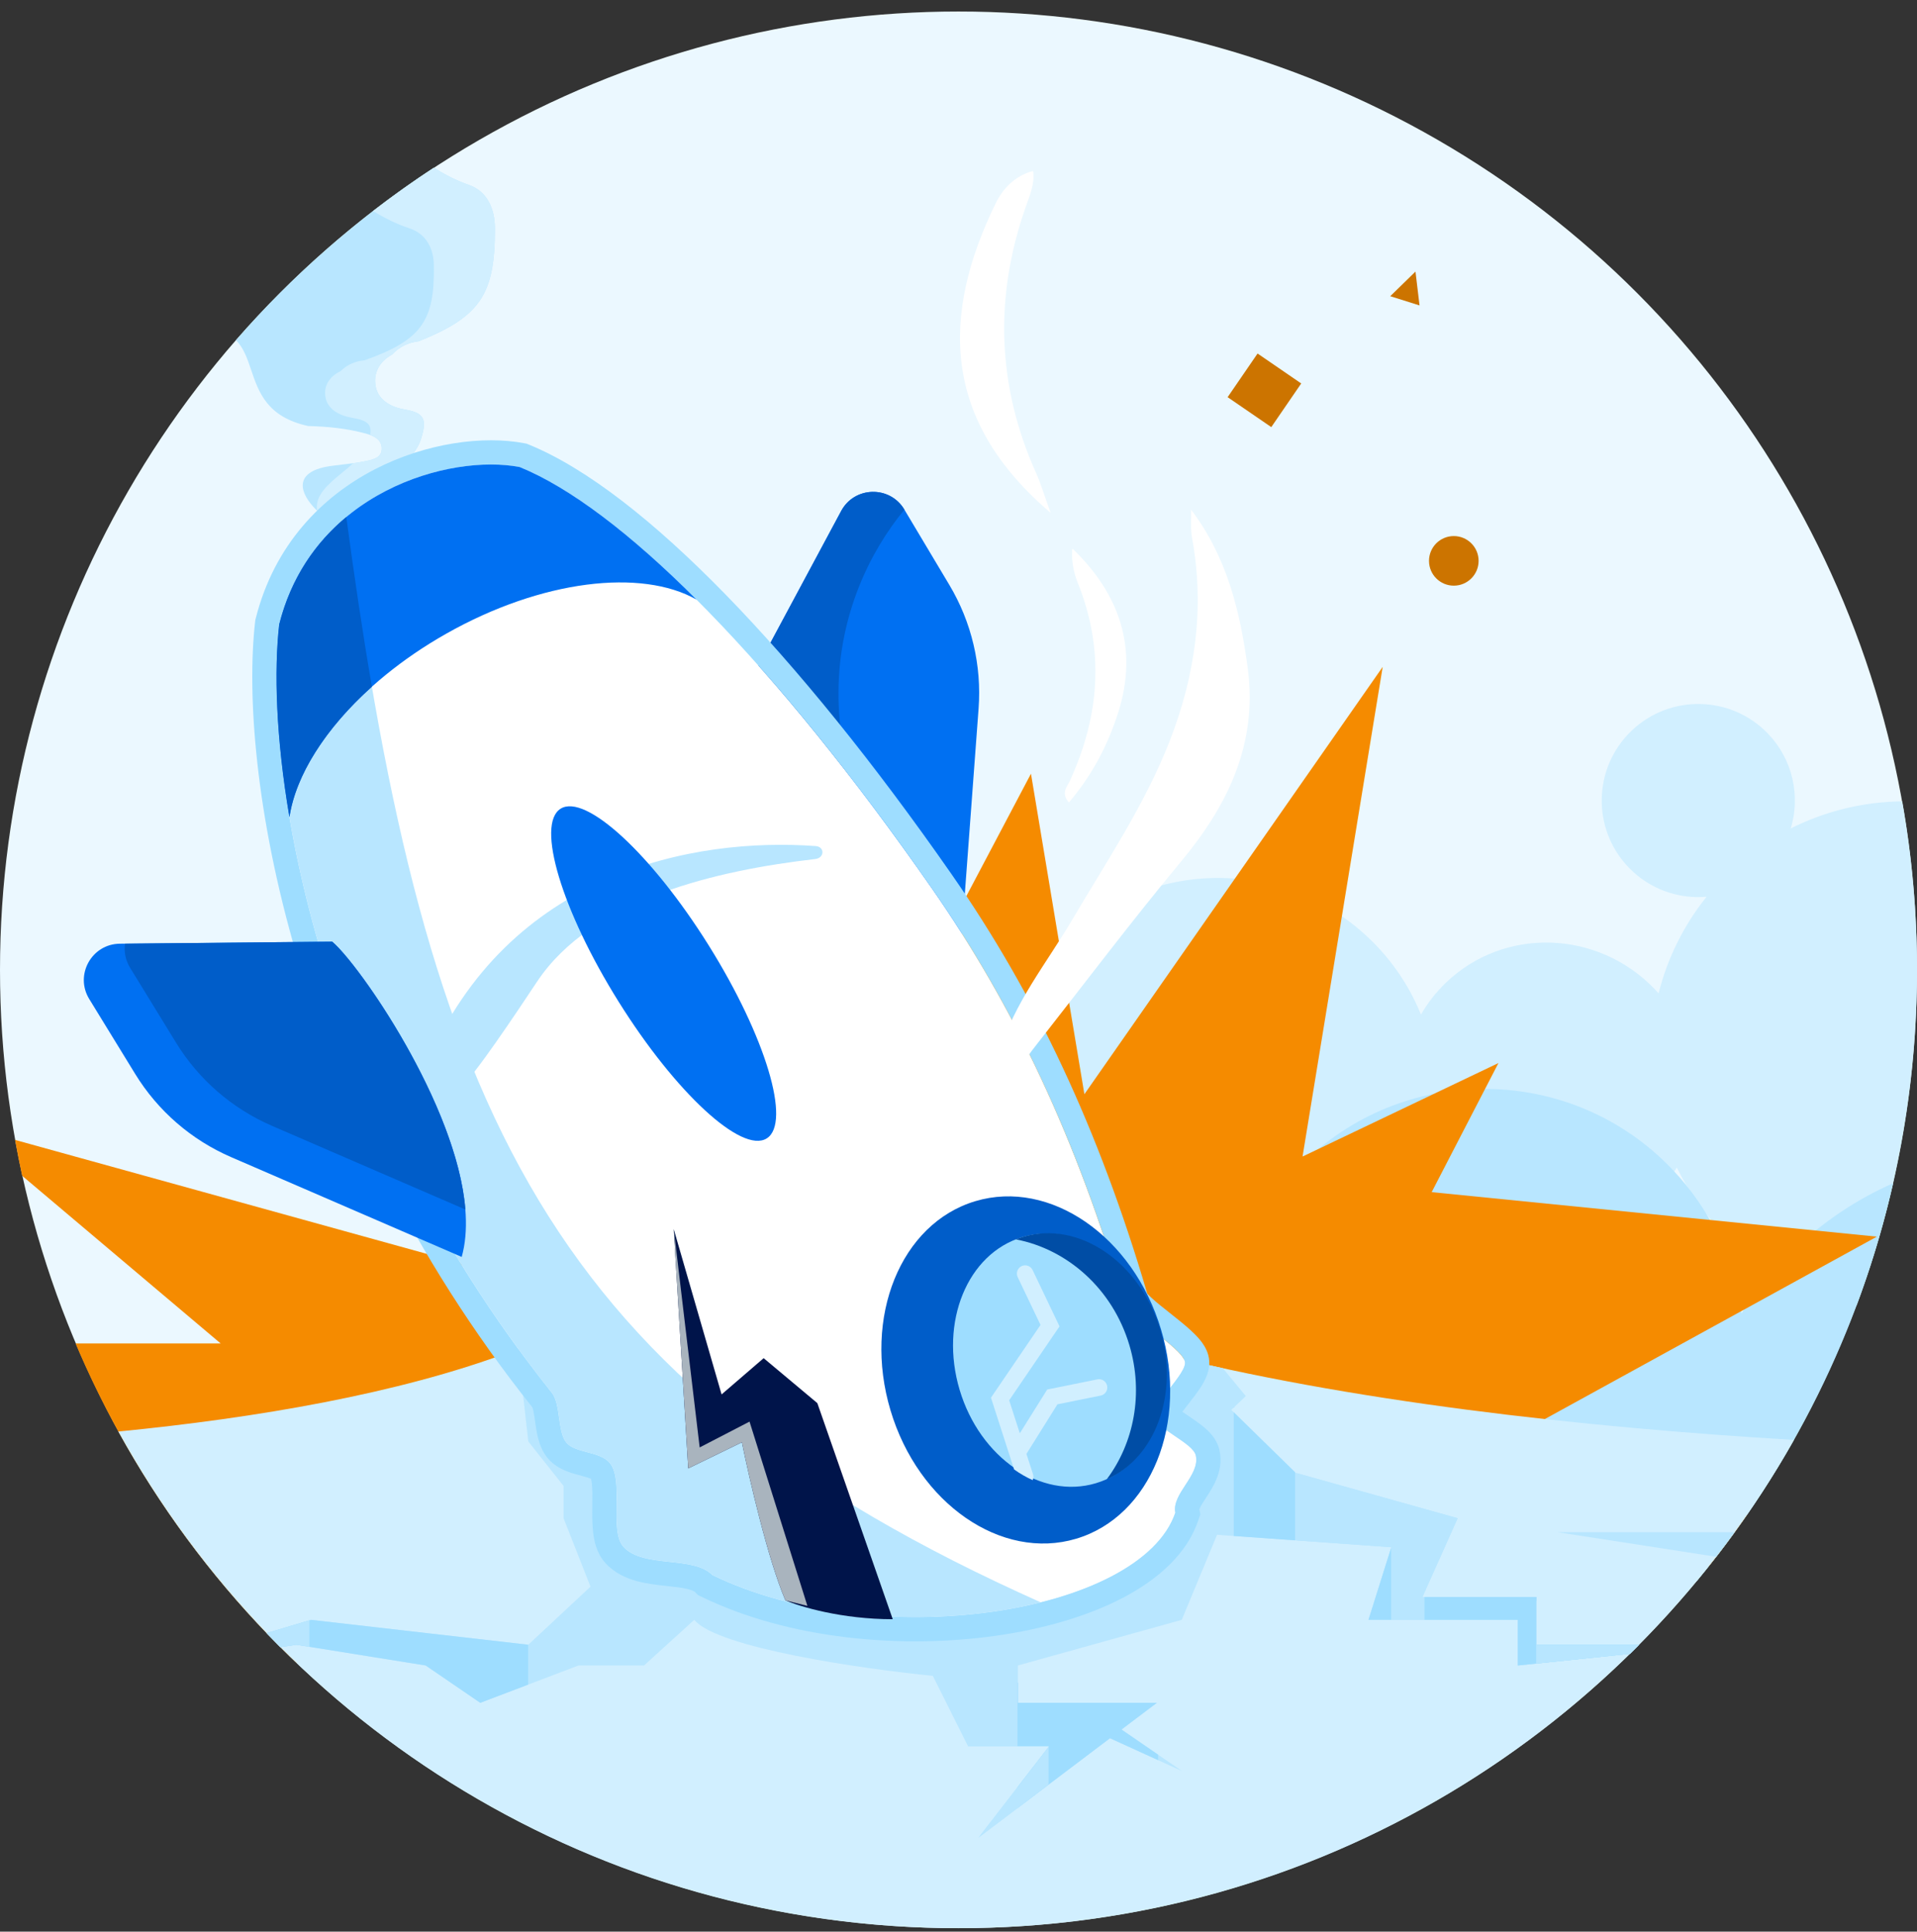 <svg width="128" height="129" viewBox="0 0 128 129" fill="none" xmlns="http://www.w3.org/2000/svg">
<rect x="0" y="0" width="128" height="129" fill="#333333" stroke="none"/>
<circle cx="64" cy="64.769" r="64" fill="#EBF8FF"/>
<path fill-rule="evenodd" clip-rule="evenodd" d="M123.974 87.162C126.577 80.193 128 72.647 128 64.77C128 60.93 127.662 57.169 127.014 53.516C124.461 53.545 121.911 54.146 119.573 55.325C120.221 53.169 119.72 50.736 118.05 48.996C115.583 46.427 111.5 46.344 108.931 48.811C106.362 51.278 106.278 55.36 108.745 57.929C110.149 59.391 112.075 60.048 113.949 59.889C112.395 61.827 111.326 64.032 110.746 66.336C110.662 66.242 110.576 66.148 110.487 66.056C106.676 62.086 100.436 61.892 96.551 65.622C95.879 66.267 95.322 66.987 94.879 67.757C94.202 66.082 93.2 64.504 91.872 63.121C86.288 57.305 77.046 57.117 71.23 62.701C65.414 68.285 65.226 77.527 70.81 83.343C76.394 89.159 85.636 89.347 91.452 83.763C93.192 82.092 94.428 80.094 95.157 77.959C95.515 78.524 95.935 79.062 96.418 79.565C100.229 83.535 106.469 83.729 110.354 79.999C110.994 79.384 111.53 78.702 111.963 77.972C112.716 79.507 113.716 80.953 114.963 82.253C117.486 84.88 120.65 86.52 123.974 87.162ZM27.752 56.556C22.529 61.571 22.36 69.871 27.375 75.095C32.39 80.318 40.69 80.487 45.913 75.472C51.137 70.457 51.306 62.157 46.291 56.933C41.276 51.71 32.976 51.541 27.752 56.556Z" fill="#D1EFFF"/>
<path fill-rule="evenodd" clip-rule="evenodd" d="M126.408 79.019C124.149 88.955 119.579 98.011 113.292 105.593C112.915 104.031 112.703 102.437 112.656 100.841C112.185 101.428 111.671 101.992 111.114 102.527C104.215 109.151 93.252 108.928 86.629 102.029C80.005 95.13 80.228 84.168 87.127 77.544C94.026 70.921 104.988 71.144 111.612 78.043C114.254 80.794 115.807 84.193 116.281 87.704C117.245 86.2 118.4 84.784 119.745 83.492C121.748 81.57 124.008 80.079 126.408 79.019Z" fill="#B8E6FF"/>
<path fill-rule="evenodd" clip-rule="evenodd" d="M1.004 76.126L30.787 84.37L43.867 117.07L19.795 111.052C13.53 105.066 8.477 97.82 5.045 89.721H14.734L1.481 78.524C1.307 77.73 1.148 76.931 1.004 76.126ZM114.111 104.585H63.191L57.542 73.074L68.839 51.67L72.406 73.074L92.324 44.535L86.973 77.236L100.053 70.993L95.594 79.614L125.321 82.586L98.269 97.45L116.656 101.158C115.845 102.33 114.996 103.472 114.111 104.585Z" fill="#F58B00"/>
<path fill-rule="evenodd" clip-rule="evenodd" d="M119.785 96.162C108.808 115.627 87.939 128.77 64 128.77C39.832 128.77 18.793 115.374 7.902 95.602C17.137 94.691 26.578 93.082 34.014 90.303C51.196 83.879 60.976 86.229 77.088 90.303C90.072 93.585 105.447 95.305 119.785 96.162Z" fill="#D1EFFF"/>
<path fill-rule="evenodd" clip-rule="evenodd" d="M17.802 109.062L20.766 108.177L35.274 109.84L39.429 105.961L37.629 101.39V99.233L35.274 96.264L34.577 90.094C36.913 89.239 39.111 88.548 41.209 88.002L74.115 89.555C75.083 89.796 76.073 90.046 77.088 90.302C78.578 90.679 80.099 91.035 81.647 91.372L83.185 93.233L82.216 94.155L86.51 98.359L97.332 101.39L94.977 106.654H102.595V109.84H109.439C109.237 110.043 109.034 110.245 108.83 110.446L101.349 111.225V108.177H91.375L92.899 103.329L81.263 102.498L78.908 108.177L67.965 111.225V113.718H77.246L74.884 115.503L78.908 118.268L74.115 116.084L65.333 122.722L70.043 116.627H64.64L62.285 111.917C57.622 111.456 47.907 110.061 46.355 108.177L43.003 111.225H38.629L32.067 113.718L28.422 111.225L19.794 109.84L18.721 110.001C18.411 109.691 18.105 109.378 17.802 109.062Z" fill="#B8E6FF"/>
<path fill-rule="evenodd" clip-rule="evenodd" d="M115.829 102.324C115.427 102.878 115.016 103.425 114.597 103.965L103.994 102.324H115.829Z" fill="#B8E6FF"/>
<path fill-rule="evenodd" clip-rule="evenodd" d="M109.438 109.84C109.237 110.044 109.034 110.246 108.829 110.446L101.349 111.226V108.178H91.375L92.899 103.33L86.552 102.876V98.371L97.331 101.39L94.977 106.654H102.595V109.84H109.438Z" fill="#B8E6FF"/>
<path fill-rule="evenodd" clip-rule="evenodd" d="M109.439 109.84C109.237 110.044 109.034 110.246 108.829 110.446L101.349 111.226V108.178H95.111V106.654H102.595V109.84H109.439Z" fill="#9EDDFF"/>
<path fill-rule="evenodd" clip-rule="evenodd" d="M109.439 109.84C109.237 110.043 109.034 110.245 108.829 110.446L102.572 111.098V106.902H102.596V109.84H109.439Z" fill="#B8E6FF"/>
<path fill-rule="evenodd" clip-rule="evenodd" d="M86.474 102.869L82.378 102.577V94.314L86.474 98.322V102.869ZM82.427 93.953H82.378V93.999L82.427 93.953Z" fill="#9EDDFF"/>
<path fill-rule="evenodd" clip-rule="evenodd" d="M17.802 109.063L20.766 108.178L35.264 109.839V112.504L32.067 113.719L28.421 111.225L19.794 109.84L18.721 110.001C18.411 109.691 18.105 109.378 17.802 109.063Z" fill="#9EDDFF"/>
<path fill-rule="evenodd" clip-rule="evenodd" d="M18.721 110.002L19.794 109.841L20.657 109.979V108.211L17.803 109.063C18.106 109.379 18.412 109.692 18.721 110.002Z" fill="#B8E6FF"/>
<path fill-rule="evenodd" clip-rule="evenodd" d="M67.938 119.352L70.044 116.627H67.938V112.375H67.966V113.718H77.247L74.885 115.503L77.329 117.182V117.548L74.116 116.084L67.938 120.754V119.352Z" fill="#9EDDFF"/>
<path fill-rule="evenodd" clip-rule="evenodd" d="M70.017 119.185V116.666L65.337 122.723L70.017 119.185ZM70.017 116.628H64.644L64.633 116.605H70.017V116.628Z" fill="#B8E6FF"/>
<path fill-rule="evenodd" clip-rule="evenodd" d="M92.885 108.177H91.376L92.872 103.414H92.885V108.177Z" fill="#9EDDFF"/>
<path fill-rule="evenodd" clip-rule="evenodd" d="M28.968 11.201C29.698 11.659 30.466 12.061 31.312 12.354C32.545 12.784 33.036 13.96 33.046 15.227C33.063 19.68 32.053 21.147 27.952 22.792C27.263 22.867 26.661 23.163 26.187 23.673C25.314 24.14 24.903 24.946 25.093 25.846C25.291 26.787 26.186 27.209 27.041 27.352C28.393 27.577 28.51 28.062 28.098 29.35C27.815 30.233 27.009 30.959 26.216 31.672C24.91 32.848 23.64 33.991 24.808 35.752L24.784 35.736C22.768 36.17 17.367 31.773 22.114 31.116C22.367 31.081 22.621 31.052 22.874 31.022C23.381 30.964 23.888 30.906 24.389 30.8C24.408 30.796 24.427 30.792 24.447 30.788C24.922 30.688 25.514 30.563 25.489 29.92C25.467 29.317 24.898 29.082 24.408 28.95C23.162 28.61 21.874 28.486 20.574 28.451C17.834 27.852 17.273 26.194 16.769 24.706C16.511 23.942 16.268 23.224 15.754 22.717C19.605 18.303 24.051 14.422 28.968 11.201Z" fill="#B8E6FF"/>
<path fill-rule="evenodd" clip-rule="evenodd" d="M28.968 11.2C29.699 11.658 30.467 12.061 31.313 12.354C32.546 12.783 33.037 13.96 33.047 15.227C33.064 19.68 32.054 21.147 27.953 22.791C27.264 22.867 26.662 23.163 26.188 23.672C25.315 24.14 24.904 24.945 25.094 25.846C25.292 26.786 26.187 27.209 27.042 27.352C28.394 27.576 28.511 28.062 28.099 29.35C27.816 30.233 27.01 30.958 26.218 31.672L26.218 31.672C24.911 32.848 23.641 33.991 24.809 35.752L24.785 35.735C23.86 35.935 22.221 35.116 21.178 34.108C20.998 33.092 21.913 32.337 22.849 31.565C23.099 31.358 23.351 31.15 23.584 30.936C23.854 30.899 24.123 30.856 24.39 30.8L24.448 30.788C24.924 30.687 25.515 30.562 25.49 29.92C25.472 29.44 25.109 29.193 24.714 29.046C24.834 28.375 24.564 28.077 23.563 27.913C22.774 27.784 21.945 27.416 21.754 26.617C21.57 25.852 21.939 25.174 22.739 24.787C23.17 24.36 23.722 24.116 24.356 24.059C28.117 22.708 29.032 21.475 28.97 17.702C28.949 16.628 28.484 15.626 27.343 15.249C26.459 14.959 25.666 14.552 24.909 14.091C26.222 13.076 27.576 12.112 28.968 11.2Z" fill="#D1EFFF"/>
<path d="M60.385 34.03L63.391 39.066C64.874 41.55 65.555 44.432 65.341 47.318L64.098 64.054C57.056 62.54 50.027 49.238 49.465 46.619L56.165 34.127C57.056 32.465 59.419 32.411 60.385 34.03Z" fill="#0070F2"/>
<path fill-rule="evenodd" clip-rule="evenodd" d="M60.388 34.035L60.385 34.03C59.419 32.411 57.056 32.465 56.165 34.127L49.465 46.619C50.018 49.194 56.821 62.096 63.743 63.968C52.096 50.783 55.826 39.572 60.388 34.035Z" fill="#005DC9"/>
<path d="M36.846 93.018C20.887 72.994 17.585 51.001 18.643 41.7C20.876 32.83 30.05 30.296 34.703 31.191C41.821 34.096 52.008 44.66 62.198 59.292C67.724 67.227 71.905 76.114 75.092 86.991C75.373 87.95 78.858 89.969 79.115 90.919C79.32 91.679 76.839 93.842 77.028 94.592C77.242 95.436 79.651 96.362 79.843 97.191C80.152 98.523 78.226 99.743 78.477 101.022C76.18 107.783 58.532 110.514 47.562 105.186C46.272 103.874 42.948 104.758 41.621 103.294C40.654 102.226 41.691 98.845 40.708 97.696C40.023 96.896 38.406 97.06 37.809 96.335C37.212 95.61 37.447 93.772 36.846 93.018Z" fill="white"/>
<path fill-rule="evenodd" clip-rule="evenodd" d="M17.047 41.41L17.035 41.517C15.927 51.252 19.357 73.647 35.548 93.987C35.556 94.008 35.574 94.057 35.595 94.142C35.643 94.336 35.678 94.573 35.726 94.914L35.731 94.948C35.773 95.247 35.828 95.64 35.92 96.009C36.012 96.378 36.182 96.906 36.559 97.364L37.809 96.335C37.51 95.973 37.42 95.332 37.329 94.688C37.238 94.043 37.146 93.395 36.846 93.018C20.887 72.994 17.585 51.001 18.643 41.7C20.876 32.83 30.05 30.296 34.703 31.191C41.821 34.096 52.008 44.66 62.197 59.292C67.724 67.227 71.905 76.114 75.092 86.991C75.232 87.469 76.168 88.211 77.103 88.952C78.045 89.697 78.986 90.443 79.115 90.919C79.218 91.302 78.64 92.04 78.065 92.775C77.498 93.499 76.934 94.22 77.028 94.592C77.135 95.014 77.791 95.457 78.445 95.898C79.097 96.338 79.747 96.777 79.843 97.191C80.001 97.871 79.576 98.521 79.156 99.165C78.753 99.784 78.354 100.396 78.477 101.022C76.18 107.783 58.532 110.514 47.562 105.186C46.936 104.55 45.831 104.43 44.708 104.309C43.516 104.179 42.304 104.048 41.621 103.294C41.139 102.763 41.154 101.658 41.17 100.54C41.186 99.413 41.201 98.273 40.708 97.696C40.358 97.288 39.764 97.13 39.188 96.978C38.637 96.832 38.101 96.69 37.809 96.335L36.559 97.364C36.953 97.843 37.449 98.096 37.813 98.243C38.146 98.377 38.504 98.471 38.754 98.537C38.773 98.543 38.792 98.547 38.81 98.552C39.107 98.631 39.284 98.682 39.421 98.74C39.436 98.746 39.449 98.752 39.461 98.757C39.477 98.813 39.501 98.916 39.521 99.088C39.563 99.462 39.56 99.917 39.552 100.503L39.551 100.564C39.544 101.085 39.535 101.727 39.6 102.31C39.663 102.875 39.823 103.721 40.421 104.381C41.039 105.063 41.822 105.397 42.496 105.583C43.16 105.767 43.868 105.845 44.43 105.907L44.482 105.912C45.074 105.977 45.517 106.025 45.895 106.116C46.28 106.21 46.391 106.304 46.408 106.321L46.604 106.52L46.855 106.642C52.699 109.481 60.196 110.135 66.5 109.24C69.663 108.791 72.616 107.94 74.97 106.709C77.292 105.494 79.245 103.795 80.01 101.542L80.149 101.133L80.082 100.791C80.087 100.776 80.095 100.756 80.106 100.73C80.183 100.557 80.309 100.361 80.538 100.01L80.55 99.992C80.742 99.696 81.024 99.264 81.22 98.791C81.43 98.283 81.599 97.598 81.42 96.825C81.241 96.055 80.664 95.543 80.397 95.317C80.073 95.044 79.685 94.782 79.384 94.579L79.349 94.555C79.197 94.453 79.064 94.363 78.947 94.281C79.063 94.127 79.198 93.954 79.352 93.757L79.371 93.732C79.638 93.391 79.972 92.965 80.222 92.565C80.35 92.36 80.496 92.099 80.6 91.81C80.693 91.551 80.829 91.059 80.677 90.496C80.556 90.048 80.303 89.701 80.135 89.495C79.945 89.262 79.724 89.043 79.513 88.848C79.099 88.468 78.589 88.063 78.138 87.707L78.117 87.69C77.634 87.307 77.214 86.974 76.896 86.682C76.754 86.552 76.659 86.454 76.602 86.388C73.377 75.431 69.139 66.426 63.526 58.367C58.395 50.999 53.245 44.626 48.458 39.714C43.703 34.836 39.188 31.273 35.315 29.692L35.166 29.631L35.009 29.601C32.289 29.078 28.465 29.566 25.022 31.345C21.528 33.152 18.322 36.347 17.074 41.305L17.047 41.41ZM76.553 86.326C76.553 86.326 76.555 86.33 76.561 86.338C76.556 86.33 76.553 86.326 76.553 86.326ZM78.453 93.885C78.453 93.885 78.456 93.89 78.465 93.899C78.458 93.89 78.454 93.885 78.453 93.885Z" fill="#9EDDFF"/>
<path d="M28.48 71.069C33.932 58.232 46.337 55.909 54.462 56.503C55.084 56.549 55.057 57.296 54.438 57.368C47.909 58.124 39.554 60.003 35.856 65.564C34.438 67.697 31.642 71.899 30.644 72.758C28.502 74.601 28.887 71.283 28.48 71.069Z" fill="#B8E6FF"/>
<path fill-rule="evenodd" clip-rule="evenodd" d="M69.498 107.011C36.623 92.312 28.433 74.288 23.123 34.527C21.098 36.208 19.435 38.556 18.643 41.7C17.585 51.001 20.887 72.994 36.846 93.018C37.146 93.395 37.238 94.043 37.329 94.688C37.42 95.332 37.511 95.973 37.809 96.335C38.101 96.69 38.637 96.832 39.188 96.978C39.764 97.13 40.358 97.288 40.708 97.696C41.202 98.273 41.186 99.413 41.17 100.54C41.155 101.658 41.139 102.763 41.621 103.294C42.304 104.048 43.517 104.179 44.708 104.308C45.831 104.43 46.936 104.55 47.562 105.186C54.057 108.34 62.893 108.67 69.498 107.011Z" fill="#B8E6FF"/>
<path d="M46.508 40.043C42.834 37.953 36.156 38.722 29.802 42.316C23.888 45.661 19.927 50.509 19.326 54.571C18.42 49.245 18.293 44.778 18.643 41.7C20.876 32.83 30.05 30.296 34.703 31.191C38.062 32.562 42.105 35.638 46.508 40.043Z" fill="#0070F2"/>
<path fill-rule="evenodd" clip-rule="evenodd" d="M24.831 45.861C24.218 42.29 23.656 38.519 23.123 34.528C21.098 36.209 19.435 38.557 18.643 41.701C18.293 44.779 18.42 49.246 19.326 54.572C19.737 51.792 21.723 48.644 24.831 45.861Z" fill="#005DC9"/>
<ellipse cx="3.547" cy="12.983" rx="3.547" ry="12.983" transform="matrix(0.848 -0.53 -0.53 -0.848 48.187 77.906)" fill="#0070F2"/>
<ellipse cx="9.429" cy="11.766" rx="9.429" ry="11.766" transform="matrix(0.958 -0.286 -0.286 -0.958 62.824 105.457)" fill="#005DC9"/>
<ellipse cx="6.931" cy="8.578" rx="6.931" ry="8.578" transform="matrix(0.958 -0.286 -0.286 -0.958 66.529 101.037)" fill="#9EDDFF"/>
<path fill-rule="evenodd" clip-rule="evenodd" d="M68.953 98.848C69.007 98.728 69.019 98.588 68.975 98.452L68.537 97.093L70.607 93.783L73.494 93.2C73.793 93.139 73.986 92.848 73.925 92.55C73.865 92.251 73.574 92.058 73.275 92.118L69.923 92.796L68.094 95.72L67.383 93.516L70.745 88.579L68.948 84.816C68.817 84.541 68.487 84.425 68.213 84.556C67.938 84.687 67.821 85.016 67.953 85.291L69.476 88.482L66.168 93.341L67.713 98.133C68.112 98.418 68.528 98.657 68.953 98.848Z" fill="#D1EFFF"/>
<path fill-rule="evenodd" clip-rule="evenodd" d="M67.833 82.769C71.267 83.427 74.285 86.065 75.407 89.824C76.375 93.064 75.708 96.379 73.899 98.791C77.153 97.362 78.746 93.074 77.475 88.817C76.12 84.278 72.021 81.494 68.321 82.599C68.154 82.648 67.992 82.705 67.833 82.769Z" fill="#004DA5"/>
<path d="M5.958 66.717L9.024 71.716C10.536 74.184 12.773 76.124 15.429 77.274L30.829 83.941C32.757 77 24.236 64.601 22.178 62.887L8.003 63.023C6.118 63.042 4.973 65.109 5.958 66.717Z" fill="#0070F2"/>
<path fill-rule="evenodd" clip-rule="evenodd" d="M31.073 80.775C30.514 73.761 23.95 64.363 22.178 62.888L8.349 63.021C8.272 63.548 8.369 64.111 8.685 64.626L11.75 69.626C13.263 72.093 15.5 74.034 18.155 75.184L31.073 80.775Z" fill="#005DC9"/>
<path d="M68.233 71.691C67.621 71.346 67.118 70.875 66.726 70.295C67.699 66.983 69.881 64.331 71.591 61.427C73.883 57.535 76.409 53.784 78.073 49.562C79.799 45.153 80.459 40.633 79.595 35.924C79.485 35.312 79.548 34.669 79.532 34.041C81.918 37.18 82.813 40.837 83.315 44.65C83.974 49.688 81.996 53.753 78.873 57.52C75.562 61.506 72.439 65.649 69.237 69.73C68.782 70.326 68.264 70.891 68.248 71.707L68.233 71.691Z" fill="white"/>
<path d="M68.986 11.457C69.096 12.305 68.751 13.058 68.484 13.827C66.381 19.838 66.569 25.755 69.174 31.577C69.52 32.346 69.755 33.162 70.147 34.245C62.881 28.062 62.834 21.062 66.475 13.592C66.946 12.618 67.762 11.74 68.955 11.426L68.986 11.457Z" fill="white"/>
<path d="M71.638 36.662C74.761 39.691 76.001 43.285 74.683 47.523C73.992 49.72 72.941 51.744 71.371 53.596C70.806 52.937 71.262 52.545 71.434 52.152C73.427 47.805 73.773 43.395 71.952 38.891C71.67 38.184 71.544 37.463 71.591 36.694L71.638 36.647L71.638 36.662Z" fill="white"/>
<path d="M45.954 98.063L44.985 82.082L48.181 93.123L50.99 90.702L54.574 93.704L59.61 108.136C56.201 108.136 53.412 107.296 52.443 106.877C51.281 104.165 50.022 98.709 49.537 96.32L45.954 98.063Z" fill="#00144A"/>
<path d="M45.954 98.063L44.985 82.082L46.718 96.663L50.047 94.939L53.911 107.246L52.443 106.877C51.281 104.165 50.022 98.709 49.537 96.32L45.954 98.063Z" fill="#A9B4BE"/>
<path d="M94.784 20.398L92.827 19.781L94.513 18.137L94.784 20.398Z" fill="#CC7400"/>
<circle cx="97.072" cy="37.456" r="1.656" fill="#CC7400"/>
<rect x="83.969" y="23.609" width="3.535" height="3.535" transform="rotate(34.446 83.969 23.609)" fill="#CC7400"/>
</svg>
